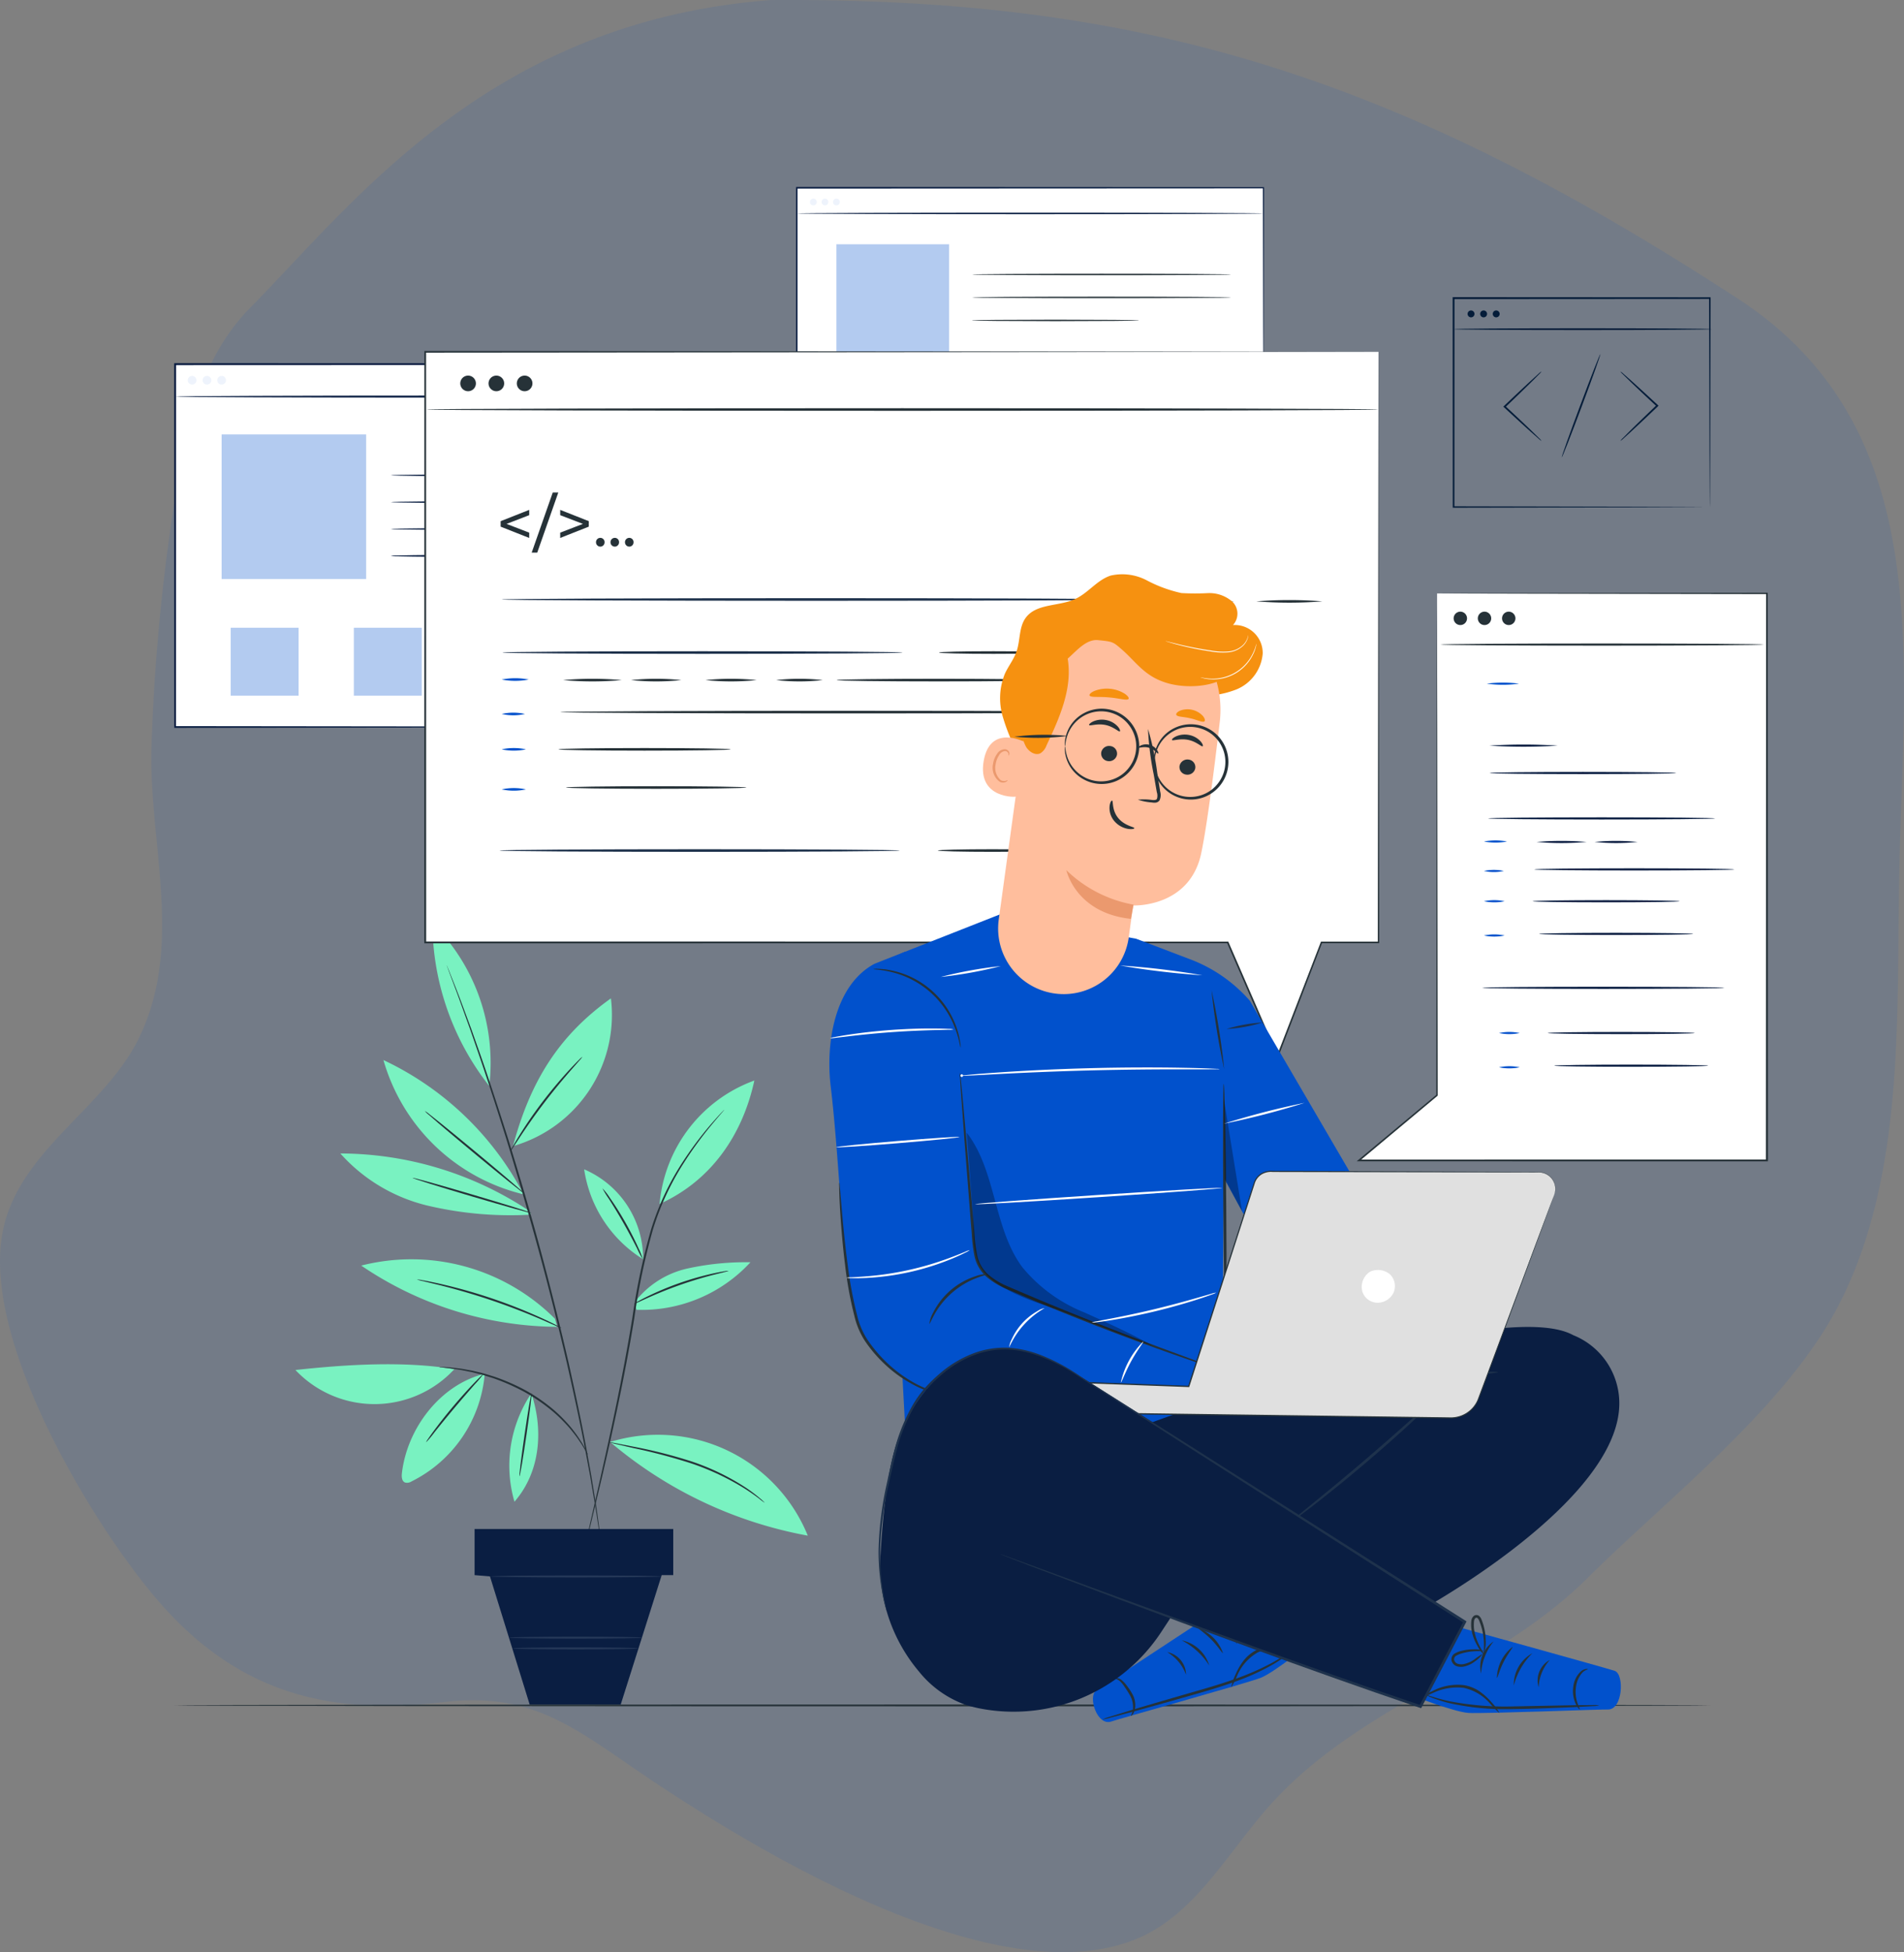 <svg xmlns="http://www.w3.org/2000/svg" width="189.934" height="194.66" viewBox="0 0 189.934 194.66"><rect x="0" y="0" width="189.934" height="194.66" fill="#808080" stroke="none"/><defs><style>.a,.f,.m{fill:#0151cc;}.a{opacity:0.1;}.b{fill:#fff;}.c{fill:#0a1e42;}.d,.f,.n{opacity:0.3;}.e{fill:#c6d8f4;}.g{fill:#e0e0e0;}.h{fill:#263238;}.i{fill:#041c39;}.j{fill:#79f2c1;}.k{fill:#253858;}.l{fill:#1e324c;}.o{fill:#f69110;}.p{fill:#ffbe9d;}.q{fill:#eb996e;}</style></defs><g transform="translate(-740.634 -968)"><path class="a" d="M71.048,269.545c2.731,4.972,8.323,8.037,12.679,11.937,9.971,8.928,13.355,22.328,22.672,31.7,7.964,8.016,17.2,20.011,27.509,25.189,13.005,6.532,28.958,5.569,43.191,5.882,21.632.477,44.013,3.574,56.833-16.1,22.342-34.292,30.036-59.721,29.782-96.474-2.144-28.073-20.127-41.524-30.751-52-4.275-4.216-10.485-6.122-16.564-7.05a199.232,199.232,0,0,0-27.741-2.75c-9.538-.1-19.237,3.125-28.26-1.143-7.257-3.432-11.4-12.216-19.688-13.719-10.763-1.952-28.6,8.779-36.2,15.186C94.951,178.255,92.6,187.45,94,199.087c1.082,8.964-2.85,13.32-7.6,20.4C78.854,230.722,64.416,254.7,70.531,268.5Q70.768,269.038,71.048,269.545Z" transform="translate(585.851 1231.719) rotate(-90)"/><g transform="translate(644.177 956.825)"><g transform="translate(23.823 29.835)"><g transform="translate(90 17.56)"><g transform="translate(0.097 0.097)"><rect class="b" width="54.043" height="36.185"/></g><path class="c" d="M77.962,115.6s-.006-.226-.009-.658,0-1.074-.009-1.909c0-1.675-.011-4.132-.02-7.278-.01-6.287-.023-15.323-.04-26.34l.077.077-54.038.02h0l.1-.1c0,12.891-.006,25.149-.008,36.185l-.089-.089,38.934.044,11.123.024,2.959.011.764.005c.172,0,.262.005.262.005s-.083,0-.252.005l-.754,0-2.941.011-11.1.024-38.992.044h-.089V115.6c0-11.035-.005-23.294-.008-36.185v-.1h.1l54.038.019h.077v.077c-.017,11.037-.031,20.09-.041,26.388-.009,3.138-.015,5.589-.02,7.26,0,.829-.007,1.463-.009,1.895S77.962,115.6,77.962,115.6Z" transform="translate(-23.823 -79.322)"/><g transform="translate(0.097 3.229)"><path class="c" d="M24.1,88.519c0-.054,12.089-.1,27-.1s27,.043,27,.1-12.086.1-27,.1S24.1,88.572,24.1,88.519Z" transform="translate(-24.096 -88.422)"/></g><g transform="translate(1.363 1.264)"><g class="d"><path class="e" d="M28.529,83.316a.433.433,0,1,1-.433-.433A.433.433,0,0,1,28.529,83.316Z" transform="translate(-27.663 -82.883)"/></g><g class="d" transform="translate(1.484)"><path class="e" d="M32.712,83.316a.433.433,0,1,1-.433-.433A.433.433,0,0,1,32.712,83.316Z" transform="translate(-31.846 -82.883)"/></g><g class="d" transform="translate(2.947)"><path class="e" d="M36.834,83.316a.433.433,0,1,1-.433-.433A.433.433,0,0,1,36.834,83.316Z" transform="translate(-35.968 -82.883)"/></g></g><g transform="translate(4.743 7.099)"><rect class="f" width="14.416" height="14.416"/></g><g transform="translate(21.615 11.077)"><path class="c" d="M109.849,110.636c0,.053-5.623.1-12.556.1s-12.557-.044-12.557-.1,5.621-.1,12.557-.1S109.849,110.582,109.849,110.636Z" transform="translate(-84.735 -110.539)"/></g><g transform="translate(21.615 13.756)"><path class="c" d="M109.849,118.185c0,.054-5.623.1-12.556.1s-12.557-.043-12.557-.1,5.621-.1,12.557-.1S109.849,118.131,109.849,118.185Z" transform="translate(-84.735 -118.088)"/></g><g transform="translate(21.615 16.435)"><path class="c" d="M109.849,125.734c0,.054-5.623.1-12.556.1s-12.557-.043-12.557-.1,5.621-.1,12.557-.1S109.849,125.68,109.849,125.734Z" transform="translate(-84.735 -125.637)"/></g><g transform="translate(21.615 19.114)"><path class="c" d="M99.578,133.284a3.354,3.354,0,0,1-.583.038l-1.59.031c-1.343.017-3.2.028-5.247.028s-3.905-.011-5.248-.028l-1.59-.031a3.347,3.347,0,0,1-.583-.038,3.424,3.424,0,0,1,.583-.038l1.59-.031c1.343-.018,3.2-.028,5.248-.028s3.9.011,5.247.028l1.59.031A3.432,3.432,0,0,1,99.578,133.284Z" transform="translate(-84.735 -133.187)"/></g><g transform="translate(5.645 26.375)"><rect class="f" width="6.775" height="6.775"/></g><g transform="translate(17.931 26.375)"><rect class="f" width="6.775" height="6.775"/></g><g transform="translate(30.217 26.375)"><rect class="g" width="6.775" height="6.775"/></g><g transform="translate(42.504 26.375)"><rect class="g" width="6.775" height="6.775"/></g></g><g transform="translate(152.04)"><g transform="translate(0)"><g transform="translate(0.074 0.074)"><rect class="b" width="46.552" height="18.909"/></g><path class="c" d="M245.284,48.818s0-.116-.005-.338,0-.552-.005-.981c0-.863-.007-2.13-.013-3.763-.006-3.264-.016-7.984-.028-13.827l.052.052-46.549.022h0l.074-.074c0,6.621,0,13.013,0,18.909l-.071-.071,33.377.033,9.682.02,2.591.009.671,0c.151,0,.23,0,.23,0s-.073,0-.222,0l-.663,0-2.577.009-9.666.02-33.425.033h-.071v-.071c0-5.9,0-12.287,0-18.909v-.074h.077l46.549.022h.052v.052c-.012,5.856-.021,10.587-.028,13.858-.005,1.628-.01,2.891-.013,3.751,0,.425,0,.75-.006.972S245.284,48.818,245.284,48.818Z" transform="translate(-198.658 -29.835)"/></g><g transform="translate(0.12 2.55)"><path class="c" d="M199,37.095c0-.041,10.406-.074,23.238-.074s23.24.033,23.24.074-10.4.074-23.24.074S199,37.136,199,37.095Z" transform="translate(-198.997 -37.021)"/></g><g transform="translate(1.393 1.145)"><g class="d" transform="translate(0 0)"><path class="e" d="M203.261,33.4a.338.338,0,1,1-.338-.338A.338.338,0,0,1,203.261,33.4Z" transform="translate(-202.585 -33.063)"/></g><g class="d" transform="translate(1.158 0)"><path class="e" d="M206.523,33.4a.338.338,0,1,1-.338-.338A.338.338,0,0,1,206.523,33.4Z" transform="translate(-205.847 -33.063)"/></g><g class="d" transform="translate(2.299)"><circle class="e" cx="0.338" cy="0.338" r="0.338"/></g></g><g transform="translate(4.03 5.697)"><rect class="f" width="11.244" height="11.244"/></g><g transform="translate(17.56 8.637)"><path class="h" d="M273.988,54.248c0,.04-5.786.073-12.922.073s-12.923-.033-12.923-.073,5.785-.074,12.923-.074S273.988,54.207,273.988,54.248Z" transform="translate(-248.143 -54.174)"/><g transform="translate(0 2.291)"><path class="h" d="M273.988,60.7c0,.041-5.786.074-12.922.074s-12.923-.033-12.923-.074,5.785-.074,12.923-.074S273.988,60.662,273.988,60.7Z" transform="translate(-248.143 -60.629)"/></g><g transform="translate(0 4.581)"><path class="h" d="M264.781,67.158a.7.7,0,0,1-.169.015l-.485.014-1.783.023-5.882.022-5.883-.022-1.783-.023-.485-.014a.7.7,0,0,1-.169-.015.753.753,0,0,1,.169-.015l.485-.014,1.783-.023,5.883-.022,5.882.022,1.783.023.485.014A.753.753,0,0,1,264.781,67.158Z" transform="translate(-248.143 -67.085)"/></g></g></g><g transform="translate(217.547 10.983)"><g transform="translate(16.723 7.392)"><path class="i" d="M684.019,88.551a1.711,1.711,0,0,1,.264-.3l.765-.769c.651-.643,1.56-1.523,2.57-2.487l.023-.022v.13c-1.018-.946-1.933-1.808-2.588-2.439l-.77-.753a1.676,1.676,0,0,1-.265-.294,1.719,1.719,0,0,1,.312.243l.808.712c.677.607,1.6,1.455,2.623,2.4l.07.065-.068.066-.023.022c-1.011.964-1.933,1.829-2.606,2.45l-.8.728A1.712,1.712,0,0,1,684.019,88.551Z" transform="translate(-684.018 -81.616)"/></g><g transform="translate(5.051 7.392)"><path class="i" d="M654.938,81.617a1.718,1.718,0,0,1-.264.3l-.765.769c-.652.643-1.56,1.523-2.57,2.487l-.023.022v-.13c1.018.946,1.933,1.808,2.588,2.439l.77.753a1.679,1.679,0,0,1,.265.294,1.726,1.726,0,0,1-.312-.243l-.808-.712c-.677-.607-1.6-1.455-2.623-2.4l-.07-.065.068-.066.023-.022c1.011-.964,1.933-1.829,2.606-2.45l.8-.727A1.725,1.725,0,0,1,654.938,81.617Z" transform="translate(-651.125 -81.616)"/></g><g transform="translate(10.88 5.663)"><path class="i" d="M667.553,87.041c-.046-.017.779-2.336,1.842-5.179s1.963-5.134,2.009-5.117-.779,2.336-1.843,5.18S667.6,87.058,667.553,87.041Z" transform="translate(-667.551 -76.745)"/></g><path class="i" d="M662.546,81.707s-.005-.135-.008-.388,0-.631-.008-1.116c0-.98-.011-2.407-.019-4.225-.009-3.638-.022-8.836-.038-15.1l.074.074-25.565.015h0l.089-.089c0,7.531-.007,14.643-.009,20.832l-.079-.08,18.461.04,5.233.021,1.389.01.359,0c.081,0,.125,0,.125,0s-.037,0-.115,0l-.35,0-1.374.01-5.215.021-18.513.04H636.9v-.079c0-6.19-.006-13.3-.01-20.832v-.089h.091l25.565.015h.074v.074c-.016,6.287-.029,11.5-.038,15.15-.008,1.811-.015,3.233-.019,4.208,0,.479-.006.847-.009,1.1S662.546,81.707,662.546,81.707Z" transform="translate(-636.891 -60.786)"/><g transform="translate(0.077 3.091)"><path class="i" d="M662.887,69.585c0,.049-5.771.089-12.888.089s-12.89-.04-12.89-.089,5.77-.089,12.89-.089S662.887,69.536,662.887,69.585Z" transform="translate(-637.109 -69.496)"/></g><g transform="translate(1.487 1.314)"><path class="i" d="M641.769,64.835a.344.344,0,1,1-.344-.345A.345.345,0,0,1,641.769,64.835Z" transform="translate(-641.081 -64.49)"/><g transform="translate(1.255)"><path class="i" d="M645.305,64.835a.344.344,0,1,1-.344-.345A.345.345,0,0,1,645.305,64.835Z" transform="translate(-644.617 -64.49)"/></g><g transform="translate(2.51)"><path class="i" d="M648.841,64.835a.344.344,0,1,1-.344-.345A.345.345,0,0,1,648.841,64.835Z" transform="translate(-648.153 -64.49)"/></g></g></g></g><g transform="translate(125.928 103.23)"><g transform="translate(0 0)"><g transform="translate(6.565 33.501)"><path class="j" d="M61.944,337.02a20.259,20.259,0,0,0-19.322-5.3,35.19,35.19,0,0,0,19.55,6.108" transform="translate(-42.622 -331.078)"/></g><g transform="translate(13.657)"><path class="j" d="M68.284,252.905a19.605,19.605,0,0,0-5.67-16.237,26.451,26.451,0,0,0,5.67,16.237" transform="translate(-62.607 -236.668)"/></g><g transform="translate(8.779 13.649)"><path class="j" d="M62.824,288.475a30.4,30.4,0,0,0-13.963-13.344,19.187,19.187,0,0,0,14.016,13.4" transform="translate(-48.861 -275.131)"/></g><g transform="translate(4.48 22.958)"><path class="j" d="M55.713,307.476a36.064,36.064,0,0,1-10.245-.9,16.955,16.955,0,0,1-8.724-5.205,34.234,34.234,0,0,1,18.917,5.775" transform="translate(-36.744 -301.366)"/></g><g transform="translate(21.703 7.498)"><path class="j" d="M85.281,272.533c1.746-6.542,4.625-11.068,9.768-14.734a13.607,13.607,0,0,1-9.768,14.734" transform="translate(-85.281 -257.799)"/></g><g transform="translate(28.801 24.545)"><path class="j" d="M111.166,314.809a9.686,9.686,0,0,0-5.883-8.97,12.758,12.758,0,0,0,5.883,8.97" transform="translate(-105.283 -305.839)"/></g><g transform="translate(36.327 15.69)"><path class="j" d="M126.492,293.193a14.43,14.43,0,0,1,9.453-12.309c-1.188,5.467-4.349,10.018-9.453,12.309" transform="translate(-126.492 -280.884)"/></g><g transform="translate(33.851 33.811)"><path class="j" d="M119.515,335.927a9.1,9.1,0,0,1,5.239-3.349,27.074,27.074,0,0,1,6.3-.627,14.737,14.737,0,0,1-11.382,4.74" transform="translate(-119.515 -331.95)"/></g><g transform="translate(31.393 51.026)"><path class="j" d="M112.588,381.17a16.147,16.147,0,0,1,19.718,9.34,42.179,42.179,0,0,1-19.718-9.34" transform="translate(-112.588 -380.463)"/></g><g transform="translate(21.334 46.886)"><path class="j" d="M86.439,368.8c1.19,3.517.961,7.768-1.683,10.8a12.9,12.9,0,0,1,1.683-10.8" transform="translate(-84.241 -368.797)"/></g><g transform="translate(10.606 44.932)"><path class="j" d="M62.289,363.292a13.231,13.231,0,0,1-7.308,10.736.822.822,0,0,1-.646.106c-.322-.131-.352-.571-.312-.917.518-4.506,3.857-8.864,8.266-9.926" transform="translate(-54.009 -363.292)"/></g><g transform="translate(0 43.982)"><path class="j" d="M39.971,361.106a10.85,10.85,0,0,1-15.851.081c5.039-.551,10.852-.919,15.851-.081" transform="translate(-24.12 -360.613)"/></g><g transform="translate(14.346 4.196)"><g transform="translate(0.75)"><path class="h" d="M66.663,248.494a.892.892,0,0,0,.046.148l.154.426.608,1.631c.271.706.584,1.576.946,2.587L69,254.9l.629,1.823c.892,2.551,1.884,5.614,2.954,9.023,1.05,3.416,2.154,7.187,3.24,11.165s2.021,7.8,2.828,11.279c.785,3.486,1.461,6.634,1.948,9.292l.357,1.894.288,1.7c.182,1.058.339,1.969.444,2.718l.264,1.721.073.447a.948.948,0,0,0,.032.152.913.913,0,0,0-.012-.154l-.055-.45-.229-1.726c-.094-.751-.239-1.664-.412-2.725l-.274-1.7-.344-1.9c-.471-2.664-1.133-5.816-1.909-9.307-.8-3.486-1.744-7.3-2.816-11.29s-2.2-7.752-3.256-11.167c-1.08-3.408-2.085-6.468-2.995-9.015q-.337-.956-.643-1.819l-.6-1.613c-.372-1.008-.7-1.875-.978-2.577l-.642-1.619-.171-.419A.888.888,0,0,0,66.663,248.494Z" transform="translate(-66.663 -248.494)"/></g><g transform="translate(14.611 14.412)"><path class="h" d="M119.539,289.109a.548.548,0,0,0-.087.082l-.241.253c-.21.224-.515.559-.9,1a35.265,35.265,0,0,0-2.967,3.956,26.556,26.556,0,0,0-3.1,6.636,65.013,65.013,0,0,0-1.86,8.783c-1.024,6.283-2.281,11.909-3.192,15.98l-1.091,4.818-.291,1.311c-.029.142-.053.255-.071.342a.535.535,0,0,0-.017.118.557.557,0,0,0,.037-.114l.089-.338.326-1.3,1.151-4.8c.944-4.063,2.223-9.69,3.249-15.979a66.463,66.463,0,0,1,1.84-8.762,26.863,26.863,0,0,1,3.047-6.616,38.039,38.039,0,0,1,2.909-3.98c.371-.449.667-.792.868-1.024l.226-.266A.55.55,0,0,0,119.539,289.109Z" transform="translate(-105.723 -289.109)"/></g><g transform="translate(0 40.058)"><path class="h" d="M64.548,361.389a.657.657,0,0,0,.181.033l.522.058.377.037.446.067c.32.048.685.094,1.082.183l.626.124.67.17c.466.105.948.276,1.462.431A21.487,21.487,0,0,1,73.1,363.9a18.033,18.033,0,0,1,2.86,1.987,14.356,14.356,0,0,1,1.1,1.054,11.407,11.407,0,0,1,.868,1,10.4,10.4,0,0,1,.643.886,6.54,6.54,0,0,1,.44.7l.267.451a.7.7,0,0,0,.105.152.657.657,0,0,0-.07-.17l-.237-.47a5.788,5.788,0,0,0-.415-.722,9.688,9.688,0,0,0-.625-.911,10.916,10.916,0,0,0-.86-1.028,13.855,13.855,0,0,0-1.1-1.078,17.41,17.41,0,0,0-2.884-2.022,20.513,20.513,0,0,0-3.227-1.406c-.52-.152-1.007-.318-1.479-.418l-.678-.16-.632-.113c-.4-.08-.77-.118-1.093-.155l-.45-.051-.38-.02-.526-.022A.659.659,0,0,0,64.548,361.389Z" transform="translate(-64.548 -361.382)"/></g></g><g transform="translate(12.91 18.729)"><path class="h" d="M60.5,289.448a2.508,2.508,0,0,0,.363.35l1.037.9c.881.753,2.107,1.783,3.469,2.913s2.6,2.143,3.505,2.869l1.076.852a2.53,2.53,0,0,0,.411.292,2.535,2.535,0,0,0-.364-.351l-1.037-.9c-.881-.753-2.106-1.783-3.468-2.912s-2.6-2.142-3.5-2.868l-1.077-.853A2.582,2.582,0,0,0,60.5,289.448Z" transform="translate(-60.503 -289.447)"/></g><g transform="translate(11.672 25.392)"><path class="h" d="M57.013,308.227c-.015.051,2.63.878,5.908,1.846s5.948,1.713,5.964,1.661-2.63-.877-5.909-1.846S57.028,308.176,57.013,308.227Z" transform="translate(-57.013 -308.225)"/></g><g transform="translate(21.44 13.322)"><path class="h" d="M84.54,283.629a2.183,2.183,0,0,0,.273-.38l.7-1.062c.592-.895,1.431-2.116,2.424-3.415s1.951-2.431,2.656-3.24l.837-.956a2.175,2.175,0,0,0,.293-.365,2.178,2.178,0,0,0-.347.314c-.215.21-.518.523-.884.916-.733.787-1.71,1.909-2.708,3.214s-1.822,2.543-2.386,3.459c-.282.458-.5.833-.647,1.1A2.189,2.189,0,0,0,84.54,283.629Z" transform="translate(-84.539 -274.21)"/></g><g transform="translate(30.627 26.44)"><path class="h" d="M110.43,311.178a8.766,8.766,0,0,0,.621,1.021c.4.621.932,1.485,1.487,2.461s1.024,1.879,1.356,2.536a8.766,8.766,0,0,0,.56,1.055,6.336,6.336,0,0,0-.437-1.114c-.3-.675-.754-1.592-1.311-2.573s-1.116-1.837-1.541-2.441A6.336,6.336,0,0,0,110.43,311.178Z" transform="translate(-110.429 -311.178)"/></g><g transform="translate(33.772 34.663)"><path class="h" d="M119.292,337.659c.013.026.518-.221,1.344-.592s1.979-.858,3.283-1.315,2.509-.8,3.387-1.02,1.426-.346,1.42-.375a1.557,1.557,0,0,0-.394.041c-.251.038-.613.106-1.057.2a29.542,29.542,0,0,0-6.7,2.343c-.407.2-.733.375-.953.5A1.532,1.532,0,0,0,119.292,337.659Z" transform="translate(-119.291 -334.352)"/></g><g transform="translate(31.297 51.751)"><path class="h" d="M112.318,382.509a.567.567,0,0,0,.163.055l.477.121,1.759.406a57.888,57.888,0,0,1,5.747,1.517,25.49,25.49,0,0,1,5.361,2.519c.641.408,1.14.768,1.477,1.028a5.155,5.155,0,0,0,.533.394s-.036-.048-.118-.125-.2-.192-.368-.327a15.5,15.5,0,0,0-1.45-1.084,23.536,23.536,0,0,0-5.374-2.587,48.147,48.147,0,0,0-5.781-1.468l-1.772-.346A4.433,4.433,0,0,0,112.318,382.509Z" transform="translate(-112.318 -382.507)"/></g><g transform="translate(22.341 46.834)"><path class="h" d="M87.085,376.968c.053.008.368-1.848.7-4.144s.566-4.165.513-4.173-.368,1.848-.7,4.145S87.033,376.96,87.085,376.968Z" transform="translate(-87.078 -368.651)"/></g><g transform="translate(13.03 44.964)"><path class="h" d="M60.842,370.184a9.7,9.7,0,0,0,.84-1c.5-.627,1.2-1.49,1.99-2.429s1.52-1.775,2.051-2.379a9.758,9.758,0,0,0,.837-1,1.244,1.244,0,0,0-.267.228c-.163.155-.392.387-.671.678-.557.581-1.306,1.406-2.1,2.347s-1.474,1.821-1.95,2.47c-.239.325-.427.59-.553.778A1.246,1.246,0,0,0,60.842,370.184Z" transform="translate(-60.841 -363.38)"/></g><g transform="translate(17.871 60.409)"><path class="c" d="M94.3,406.906v4.6H93.148l-4.092,12.916H79.981l-3.964-12.788-1.535-.128v-4.6Z" transform="translate(-74.482 -406.906)"/></g><g transform="translate(18.638 65.044)"><path class="k" d="M76.644,420.066c0,.054,3.821.1,8.533.1s8.533-.044,8.533-.1-3.82-.1-8.533-.1S76.644,420.012,76.644,420.066Z" transform="translate(-75.811 -419.969)"/></g><g transform="translate(12.112 35.525)"><path class="h" d="M58.252,336.785a3.581,3.581,0,0,0,.582.157l1.593.384c1.342.332,3.185.837,5.185,1.509s3.773,1.385,5.044,1.932l1.5.656a3.629,3.629,0,0,0,.558.226,3.536,3.536,0,0,0-.526-.294c-.343-.18-.848-.424-1.478-.714a52.337,52.337,0,0,0-10.253-3.448c-.677-.15-1.227-.26-1.609-.325A3.684,3.684,0,0,0,58.252,336.785Z" transform="translate(-58.252 -336.782)"/></g><g transform="translate(21.651 72.217)"><path class="k" d="M85.135,440.277c0,.053,2.811.1,6.278.1s6.279-.043,6.279-.1-2.81-.1-6.279-.1S85.135,440.224,85.135,440.277Z" transform="translate(-85.135 -440.181)"/></g><g transform="translate(21.298 71.149)"><path class="k" d="M84.14,437.268c0,.053,2.979.1,6.653.1s6.654-.043,6.654-.1-2.979-.1-6.654-.1S84.14,437.215,84.14,437.268Z" transform="translate(-84.14 -437.172)"/></g></g></g><g transform="translate(113.823 181.139)"><path class="h" d="M181.84,456.317c0,.051-34.319.092-76.645.092s-76.652-.041-76.652-.092,34.312-.093,76.652-.093S181.84,456.266,181.84,456.317Z" transform="translate(-28.543 -456.224)"/></g><g transform="translate(138.783 46.177)"><path class="b" d="M443.145,76.125H348.051v58.893H428.1l4.956,11.4,4.394-11.4h5.691Z" transform="translate(-347.959 -76.04)"/><path class="h" d="M442.978,75.971c0,.571.028,22.7.071,58.893v.071h-.071l-5.69,0,.069-.047-4.389,11.4-.069.179-.077-.176-4.96-11.4.076.05-72.395.01h-7.751v-.092c0-20.989.006-40.908.008-58.893v-.084h.084l95.094.084-95.094.084.084-.084c0,17.985.005,37.9.008,58.893l-.092-.092h7.659l72.395.01h.054l.022.05,4.952,11.4-.145,0,4.4-11.4.018-.047h.051l5.69,0-.071.071C442.95,98.668,442.977,76.542,442.978,75.971Z" transform="translate(-347.791 -75.887)"/><g transform="translate(0.236 2.451)"><g transform="translate(0 3.251)"><path class="h" d="M443.357,92.084c0,.072-21.246.13-47.449.13s-47.453-.058-47.453-.13,21.242-.13,47.453-.13S443.357,92.012,443.357,92.084Z" transform="translate(-348.455 -91.954)"/></g><g transform="translate(3.352)"><path class="h" d="M359.46,83.572a.779.779,0,1,1-.78-.779A.779.779,0,0,1,359.46,83.572Z" transform="translate(-357.901 -82.793)"/><g transform="translate(2.821)"><path class="h" d="M367.408,83.572a.779.779,0,1,1-.779-.779A.779.779,0,0,1,367.408,83.572Z" transform="translate(-365.85 -82.793)"/></g><g transform="translate(5.641)"><path class="h" d="M375.357,83.572a.779.779,0,1,1-.779-.779A.779.779,0,0,1,375.357,83.572Z" transform="translate(-373.798 -82.793)"/></g></g><g transform="translate(7.378 11.658)"><path class="h" d="M372.1,121.05l-2.258.872,2.258.872v.528l-2.85-1.126v-.547l2.85-1.126Z" transform="translate(-369.248 -118.791)"/><path class="h" d="M380.084,115.645h.553l-2.1,5.993h-.554Z" transform="translate(-374.884 -115.645)"/><path class="h" d="M388.852,121.648v.547L386,123.321v-.528l2.265-.872L386,121.05v-.528Z" transform="translate(-380.057 -118.791)"/><path class="h" d="M396.064,128.825a.425.425,0,0,1,.433-.433.419.419,0,0,1,.42.433.424.424,0,0,1-.42.44A.431.431,0,0,1,396.064,128.825Z" transform="translate(-386.548 -123.869)"/><path class="h" d="M400.137,128.825a.425.425,0,0,1,.432-.433.419.419,0,0,1,.42.433.425.425,0,0,1-.42.44A.431.431,0,0,1,400.137,128.825Z" transform="translate(-389.176 -123.869)"/><path class="h" d="M404.208,128.825a.425.425,0,0,1,.432-.433.419.419,0,0,1,.42.433.425.425,0,0,1-.42.44A.431.431,0,0,1,404.208,128.825Z" transform="translate(-391.802 -123.869)"/></g><g transform="translate(7.486 22.195)"><path class="l" d="M432.343,145.471c0,.072-14.058.13-31.395.13s-31.4-.058-31.4-.13,14.055-.13,31.4-.13S432.343,145.4,432.343,145.471Z" transform="translate(-369.551 -145.341)"/></g><g transform="translate(74.499 22.381)"><path class="h" d="M564.434,145.995a35,35,0,0,1-6.033,0,35.195,35.195,0,0,1,6.033,0Z" transform="translate(-558.401 -145.865)"/></g><g transform="translate(82.76 22.381)"><path class="h" d="M588.27,145.995a41.751,41.751,0,0,1-6.59,0,41.982,41.982,0,0,1,6.59,0Z" transform="translate(-581.68 -145.865)"/></g><g transform="translate(7.558 27.486)"><path class="l" d="M409.666,160.381c0,.072-8.935.13-19.955.13s-19.956-.058-19.956-.13,8.933-.13,19.956-.13S409.666,160.309,409.666,160.381Z" transform="translate(-369.755 -160.251)"/></g><g transform="translate(7.273 47.227)"><path class="l" d="M408.862,216.013c0,.072-8.935.13-19.955.13s-19.956-.058-19.956-.13,8.933-.13,19.956-.13S408.862,215.941,408.862,216.013Z" transform="translate(-368.951 -215.883)"/></g><g transform="translate(51.11 27.486)"><path class="h" d="M503.346,160.381c0,.072-2.431.13-5.43.13s-5.43-.058-5.43-.13,2.43-.13,5.43-.13S503.346,160.309,503.346,160.381Z" transform="translate(-492.487 -160.251)"/></g><g transform="translate(50.996 47.227)"><path class="h" d="M503.026,216.013c0,.072-2.431.13-5.43.13s-5.43-.058-5.43-.13,2.431-.13,5.43-.13S503.026,215.941,503.026,216.013Z" transform="translate(-492.166 -215.883)"/></g><g transform="translate(7.486 30.177)"><path class="m" d="M372.242,167.966a7.039,7.039,0,0,1-2.692,0,7.037,7.037,0,0,1,2.692,0Z" transform="translate(-369.551 -167.836)"/></g><g transform="translate(13.612 30.233)"><path class="h" d="M392.662,168.123a32.974,32.974,0,0,1-5.848,0,32.978,32.978,0,0,1,5.848,0Z" transform="translate(-386.814 -167.993)"/></g><g transform="translate(20.388 30.233)"><path class="h" d="M410.921,168.123a24.24,24.24,0,0,1-5.012,0,24.243,24.243,0,0,1,5.012,0Z" transform="translate(-405.909 -167.993)"/></g><g transform="translate(27.813 30.233)"><path class="h" d="M431.939,168.123a25.145,25.145,0,0,1-5.1,0,25.148,25.148,0,0,1,5.1,0Z" transform="translate(-426.834 -167.993)"/></g><g transform="translate(34.867 30.233)"><path class="h" d="M451.354,168.123a20.792,20.792,0,0,1-4.641,0,20.794,20.794,0,0,1,4.641,0Z" transform="translate(-446.713 -167.993)"/></g><g transform="translate(40.9 30.233)"><path class="h" d="M484.134,168.123c0,.072-4.572.13-10.209.13s-10.21-.058-10.21-.13,4.57-.13,10.21-.13S484.134,168.051,484.134,168.123Z" transform="translate(-463.714 -167.993)"/></g><g transform="translate(7.486 33.612)"><path class="m" d="M371.871,177.644a5.247,5.247,0,0,1-2.32,0,5.247,5.247,0,0,1,2.32,0Z" transform="translate(-369.551 -177.514)"/></g><g transform="translate(7.486 37.139)"><path class="m" d="M371.964,187.583a5.67,5.67,0,0,1-2.413,0,5.671,5.671,0,0,1,2.413,0Z" transform="translate(-369.551 -187.453)"/></g><g transform="translate(7.486 41.13)"><g transform="translate(0 0)"><path class="m" d="M371.964,198.83a5.67,5.67,0,0,1-2.413,0,5.67,5.67,0,0,1,2.413,0Z" transform="translate(-369.551 -198.7)"/></g></g><g transform="translate(13.89 40.944)"><path class="h" d="M405.605,198.307c0,.072-4.031.13-9,.13s-9-.058-9-.13,4.03-.13,9-.13S405.605,198.235,405.605,198.307Z" transform="translate(-387.599 -198.177)"/></g><g transform="translate(13.148 37.139)"><path class="h" d="M402.678,187.583c0,.072-3.844.13-8.585.13s-8.586-.058-8.586-.13,3.843-.13,8.586-.13S402.678,187.511,402.678,187.583Z" transform="translate(-385.507 -187.453)"/></g><g transform="translate(13.333 33.426)"><path class="h" d="M444.5,177.121c0,.072-13.091.13-29.236.13s-29.239-.058-29.239-.13,13.088-.13,29.239-.13S444.5,177.049,444.5,177.121Z" transform="translate(-386.03 -176.991)"/></g></g><g transform="translate(93.011 24.099)"><path class="b" d="M618.355,144v50.048l-7.781,6.493h40.7V144Z" transform="translate(-610.337 -143.927)"/><path class="h" d="M617.924,143.87s.193,0,.575-.007l1.7-.008,6.553-.017,24.085-.037h.07v.07c.006,15.106.014,34.837.023,56.541v.092h-5.8l-34.989-.006h-.237l.182-.152,7.784-6.489-.029.062c.017-14.963.031-27.483.041-36.266.009-4.381.016-7.828.021-10.185,0-1.172.008-2.072.01-2.683q0-.45,0-.686c0-.154,0-.229,0-.229s0,.082,0,.238,0,.391,0,.695c0,.614.005,1.519.01,2.7.005,2.361.012,5.815.021,10.2.01,8.77.024,21.272.041,36.213v.038l-.029.024-7.779,6.5-.055-.152,34.989-.007h5.707l-.092.092c.009-21.7.017-41.435.023-56.541l.07.07L626.8,143.9l-6.569-.017-1.715-.008C618.127,143.875,617.924,143.87,617.924,143.87Z" transform="translate(-609.906 -143.8)"/><g transform="translate(8.34 1.893)"><g transform="translate(1.334)"><path class="h" d="M638.5,149.8a.667.667,0,1,1-.667-.667A.667.667,0,0,1,638.5,149.8Z" transform="translate(-637.168 -149.134)"/><path class="h" d="M645.3,149.8a.667.667,0,1,1-.667-.667A.667.667,0,0,1,645.3,149.8Z" transform="translate(-641.556 -149.134)"/><path class="h" d="M652.106,149.8a.667.667,0,1,1-.667-.667A.667.667,0,0,1,652.106,149.8Z" transform="translate(-645.945 -149.134)"/></g><g transform="translate(0 3.173)"><g transform="translate(4.907 12.807)"><path class="c" d="M665.876,194.276c0,.059-4.173.107-9.319.107s-9.32-.048-9.32-.107,4.172-.107,9.32-.107S665.876,194.217,665.876,194.276Z" transform="translate(-647.237 -194.169)"/></g><g transform="translate(4.749 17.334)"><path class="c" d="M669.476,207.034c0,.059-5.078.107-11.341.107s-11.342-.048-11.342-.107,5.077-.107,11.342-.107S669.476,206.975,669.476,207.034Z" transform="translate(-646.793 -206.927)"/></g><g transform="translate(4.17 34.227)"><path class="c" d="M669.347,254.638c0,.059-5.415.107-12.093.107s-12.093-.048-12.093-.107,5.413-.106,12.093-.106S669.347,254.58,669.347,254.638Z" transform="translate(-645.161 -254.532)"/></g><g transform="translate(4.352 19.638)"><path class="m" d="M647.977,213.525a6.281,6.281,0,0,1-2.3,0,6.263,6.263,0,0,1,2.3,0Z" transform="translate(-645.674 -213.418)"/></g><g transform="translate(9.594 19.685)"><path class="c" d="M665.45,213.659a29.351,29.351,0,0,1-5,0,29.359,29.359,0,0,1,5,0Z" transform="translate(-660.446 -213.552)"/></g><g transform="translate(15.392 19.685)"><path class="c" d="M681.074,213.659a21.575,21.575,0,0,1-4.289,0,21.581,21.581,0,0,1,4.289,0Z" transform="translate(-676.785 -213.552)"/></g><g transform="translate(4.352 22.577)"><path class="m" d="M647.659,221.806a4.667,4.667,0,0,1-1.985,0,4.681,4.681,0,0,1,1.985,0Z" transform="translate(-645.674 -221.7)"/></g><g transform="translate(4.352 25.595)"><path class="m" d="M647.739,230.311a5.043,5.043,0,0,1-2.065,0,5.061,5.061,0,0,1,2.065,0Z" transform="translate(-645.674 -230.205)"/></g><g transform="translate(4.352 29.01)"><path class="m" d="M647.739,239.936a5.06,5.06,0,0,1-2.065,0,5.044,5.044,0,0,1,2.065,0Z" transform="translate(-645.674 -239.829)"/></g><g transform="translate(9.832 28.851)"><path class="c" d="M676.525,239.488c0,.059-3.449.107-7.7.107s-7.7-.048-7.7-.107,3.449-.107,7.7-.107S676.525,239.429,676.525,239.488Z" transform="translate(-661.117 -239.381)"/></g><g transform="translate(9.197 25.595)"><path class="c" d="M674.02,230.311c0,.059-3.289.107-7.346.107s-7.347-.048-7.347-.107,3.289-.106,7.347-.106S674.02,230.253,674.02,230.311Z" transform="translate(-659.327 -230.205)"/></g><g transform="translate(5.856 38.736)"><path class="m" d="M651.977,267.347a5.043,5.043,0,0,1-2.065,0,5.043,5.043,0,0,1,2.065,0Z" transform="translate(-649.912 -267.24)"/></g><g transform="translate(5.856 42.152)"><path class="m" d="M651.977,276.971a5.043,5.043,0,0,1-2.065,0,5.06,5.06,0,0,1,2.065,0Z" transform="translate(-649.912 -276.865)"/></g><g transform="translate(11.336 41.993)"><path class="c" d="M680.763,276.524c0,.059-3.449.107-7.7.107s-7.7-.048-7.7-.107,3.449-.107,7.7-.107S680.763,276.465,680.763,276.524Z" transform="translate(-665.355 -276.417)"/></g><g transform="translate(10.701 38.736)"><path class="c" d="M678.258,267.347c0,.059-3.289.107-7.346.107s-7.347-.048-7.347-.107,3.289-.107,7.347-.107S678.258,267.288,678.258,267.347Z" transform="translate(-663.565 -267.24)"/></g><g transform="translate(9.356 22.418)"><path class="c" d="M679.772,221.358c0,.059-4.477.107-10,.107s-10-.048-10-.107,4.476-.106,10-.106S679.772,221.3,679.772,221.358Z" transform="translate(-659.775 -221.252)"/></g><path class="h" d="M665.693,158.183c0,.059-7.228.107-16.141.107s-16.142-.048-16.142-.107,7.226-.106,16.142-.106S665.693,158.125,665.693,158.183Z" transform="translate(-633.41 -158.077)"/><g transform="translate(4.898 10.077)"><path class="c" d="M654.03,186.582a54.463,54.463,0,0,1-6.818,0,54.455,54.455,0,0,1,6.818,0Z" transform="translate(-647.212 -186.475)"/></g><g transform="translate(4.64 3.902)"><path class="m" d="M649.7,169.18a12.157,12.157,0,0,1-3.216,0,12.2,12.2,0,0,1,3.216,0Z" transform="translate(-646.487 -169.074)"/></g></g></g></g></g><g transform="translate(179.191 68.417)"><g transform="translate(0 0)"><g transform="translate(0 33.893)"><g transform="translate(3.929)"><path class="m" d="M515.6,316.719l8.633-8.536-15.4-26.366a14.862,14.862,0,0,0-5.909-4.11l-5.422-2.061-13.479-2.473-9.571,3.769a5.722,5.722,0,0,0-3.585,6l2.5,21.073,1.474,27.439,34.777-6.032-3.5-10.149.118-15.823Z" transform="translate(-470.828 -273.173)"/><g transform="translate(35.336 16.943)"><path class="h" d="M553.542,337.183c.082,0,.1-5.482.047-12.242s-.166-12.242-.247-12.241-.1,5.481-.047,12.243S553.461,337.184,553.542,337.183Z" transform="translate(-553.264 -312.7)"/></g></g><g transform="translate(0 3.769)"><path class="m" d="M499.933,323.645l-21.014-8.459a4.8,4.8,0,0,1-2.995-4.089l-1.538-20.147s.182-8.568-5.17-8.986l-3.045,1.2c-3.935,2.09-4.91,7.819-4.374,12.242.761,6.285,1.078,15.18,1.93,20.635a11.679,11.679,0,0,0,7.62,9.537l25.881,5.6Z" transform="translate(-461.663 -281.965)"/></g><g transform="translate(13.02 15.828)"><path class="h" d="M492.043,310.1a2.923,2.923,0,0,1,.066.461l.135,1.327c.108,1.181.258,2.843.444,4.886.178,2.072.389,4.526.623,7.249q.086,1.024.176,2.1a15.811,15.811,0,0,0,.268,2.156,3.578,3.578,0,0,0,1.044,1.888,7.09,7.09,0,0,0,1.939,1.206c5.794,2.507,11.134,4.578,15.011,6.029l4.6,1.7,1.252.461a2.9,2.9,0,0,1,.43.179,2.953,2.953,0,0,1-.449-.125l-1.269-.412c-1.1-.364-2.685-.91-4.635-1.612-3.9-1.406-9.247-3.446-15.059-5.96a7.338,7.338,0,0,1-2.014-1.259,3.855,3.855,0,0,1-1.121-2.028,15.8,15.8,0,0,1-.267-2.194q-.086-1.072-.167-2.1c-.211-2.725-.4-5.181-.563-7.255-.148-2.046-.269-3.711-.355-4.893q-.052-.838-.083-1.331A2.884,2.884,0,0,1,492.043,310.1Z" transform="translate(-492.037 -310.097)"/></g><g transform="translate(0.971 26.78)"><path class="h" d="M463.944,335.647a1.032,1.032,0,0,1,.042.27c.019.21.042.467.069.778l.249,2.859c.115,1.205.261,2.641.471,4.227a40.387,40.387,0,0,0,.949,5.1,7.621,7.621,0,0,0,1.026,2.433,13.97,13.97,0,0,0,1.57,1.928,13.432,13.432,0,0,0,3.362,2.523,12.639,12.639,0,0,0,3.691,1.208.984.984,0,0,1-.273-.006,5.729,5.729,0,0,1-.777-.1,10.28,10.28,0,0,1-2.731-.924,13.179,13.179,0,0,1-3.457-2.518,13.9,13.9,0,0,1-1.613-1.956,7.82,7.82,0,0,1-1.068-2.513,38.01,38.01,0,0,1-.935-5.145c-.2-1.594-.322-3.034-.412-4.244s-.135-2.191-.16-2.869c-.006-.312-.012-.57-.017-.781A.974.974,0,0,1,463.944,335.647Z" transform="translate(-463.929 -335.647)"/></g><g transform="translate(9.967 35.903)"><path class="h" d="M484.919,361.9a3.085,3.085,0,0,1,.382-1.12,7.23,7.23,0,0,1,4.263-3.641,3.081,3.081,0,0,1,1.166-.2c.009.047-.432.135-1.1.39a8.172,8.172,0,0,0-4.154,3.547C485.12,361.5,484.964,361.92,484.919,361.9Z" transform="translate(-484.914 -356.93)"/></g><g class="d" transform="translate(13.71 21.818)"><path d="M512.168,345.3c-2.247-1.269-4.445-2.244-6.795-3.312a15.4,15.4,0,0,1-6.189-4.511c-2.9-3.909-2.569-9.55-5.538-13.407q.291,3.89.582,7.78c.177,2.377-.187,4.728,1.344,6.343,1.29,1.361,3.805,2.4,5.585,2.992,3.578,1.181,7.432,2.934,11.01,4.114" transform="translate(-493.647 -324.071)"/></g><path class="n" d="M553.454,316.162l1.818,11.212-1.721-3.176Z" transform="translate(-514.107 -297.735)"/><g transform="translate(0.061 11.421)"><path class="b" d="M474.136,299.905a2.035,2.035,0,0,1-.487.038l-1.325.033c-1.119.028-2.663.084-4.365.206s-3.239.287-4.35.419l-1.316.156a2.062,2.062,0,0,1-.487.033,2.076,2.076,0,0,1,.474-.118c.307-.063.754-.141,1.308-.226,1.109-.172,2.648-.362,4.356-.485s3.258-.153,4.38-.141c.561.006,1.014.019,1.328.037A2.051,2.051,0,0,1,474.136,299.905Z" transform="translate(-461.805 -299.816)"/></g><g transform="translate(0.668 22.228)"><path class="b" d="M475.543,325.04c0,.062-2.749.339-6.152.621s-6.165.459-6.17.4,2.749-.34,6.152-.621S475.538,324.979,475.543,325.04Z" transform="translate(-463.221 -325.028)"/></g><g transform="translate(1.69 33.518)"><path class="b" d="M477.918,351.368a2.17,2.17,0,0,1-.436.249c-.286.15-.71.346-1.242.571a25.786,25.786,0,0,1-8.767,1.963c-.577.024-1.044.027-1.367.014a2.171,2.171,0,0,1-.5-.04,2.182,2.182,0,0,1,.5-.047c.321-.013.786-.04,1.358-.084a30.7,30.7,0,0,0,8.719-1.952c.536-.2.968-.378,1.265-.5A2.157,2.157,0,0,1,477.918,351.368Z" transform="translate(-465.605 -351.366)"/></g><g transform="translate(17.934 39.301)"><path class="b" d="M507.04,364.862a8.394,8.394,0,0,0-3.534,3.915,2.065,2.065,0,0,1,.232-.767,6.128,6.128,0,0,1,2.563-2.839A2.07,2.07,0,0,1,507.04,364.862Z" transform="translate(-503.5 -364.858)"/></g><g transform="translate(29.066 42.632)"><path class="b" d="M529.478,376.728a8.224,8.224,0,0,1,2.245-4.1c.052.043-.609.862-1.224,1.994S529.542,376.748,529.478,376.728Z" transform="translate(-529.471 -372.628)"/></g><g transform="translate(11.114 5.188)"><path class="b" d="M493.573,285.288a41.4,41.4,0,0,1-5.983,1.082,41.566,41.566,0,0,1,5.983-1.082Z" transform="translate(-487.59 -285.277)"/></g><g transform="translate(28.998 5.128)"><path class="b" d="M537.527,286.123a76.9,76.9,0,0,1-8.215-.975,76.549,76.549,0,0,1,8.215.975Z" transform="translate(-529.312 -285.136)"/></g><g transform="translate(13.073 15.303)"><path class="b" d="M518.019,309.041a1.186,1.186,0,0,1-.263.017l-.754.006-2.772,0c-2.341,0-5.574.018-9.144.109s-6.8.239-9.139.361l-2.768.146-.754.033a.132.132,0,1,1,0-.045l.75-.075c.652-.061,1.6-.135,2.765-.216,2.336-.163,5.569-.334,9.142-.427s6.809-.086,9.151-.043c1.171.021,2.118.047,2.773.075l.754.036A1.167,1.167,0,0,1,518.019,309.041Z" transform="translate(-492.161 -308.873)"/></g><g transform="translate(14.538 27.311)"><path class="b" d="M520.217,336.895c0,.062-5.509.474-12.311.922s-12.324.761-12.328.7,5.507-.475,12.313-.922S520.213,336.833,520.217,336.895Z" transform="translate(-495.578 -336.887)"/></g><g transform="translate(26.174 37.754)"><path class="b" d="M535.141,361.251a2.193,2.193,0,0,1-.464.2c-.3.114-.746.268-1.3.448-1.1.36-2.638.811-4.357,1.225s-3.294.71-4.438.889c-.572.09-1.036.155-1.358.19a2.182,2.182,0,0,1-.5.034,2.234,2.234,0,0,1,.49-.12l1.344-.26c1.135-.219,2.7-.539,4.413-.951s3.252-.839,4.363-1.159l1.316-.379A2.2,2.2,0,0,1,535.141,361.251Z" transform="translate(-522.724 -361.248)"/></g><g transform="translate(39.346 18.831)"><path class="b" d="M561.516,317.108a77.9,77.9,0,0,1-8.062,2.085,77.632,77.632,0,0,1,8.062-2.085Z" transform="translate(-553.454 -317.103)"/></g><g transform="translate(39.616 10.809)"><path class="l" d="M557.671,298.408a14.9,14.9,0,0,1-3.587.646,14.96,14.96,0,0,1,3.587-.646Z" transform="translate(-554.084 -298.39)"/></g><g transform="translate(4.384 5.471)"><path class="h" d="M480.595,293.778c-.043.008-.109-.712-.5-1.79a9.02,9.02,0,0,0-6.37-5.724c-1.113-.275-1.836-.264-1.833-.308a1.9,1.9,0,0,1,.5-.019,7.736,7.736,0,0,1,1.365.173,8.729,8.729,0,0,1,6.483,5.826,7.71,7.71,0,0,1,.317,1.338A1.913,1.913,0,0,1,480.595,293.778Z" transform="translate(-471.891 -285.935)"/></g><g transform="translate(38.115 7.598)"><path class="h" d="M550.591,290.9a71.148,71.148,0,0,1,1.26,7.874,71.267,71.267,0,0,1-1.26-7.874Z" transform="translate(-550.581 -290.898)"/></g></g><g transform="translate(57.824 103.806)"><g transform="translate(0 0.863)"><path class="m" d="M600.281,438.287s16.151,4.47,16.8,4.7c.973.342.81,3.907-.7,3.852-.716-.026-12.406.435-13.883.343s-5.933-1.848-5.933-1.848Z" transform="translate(-596.559 -438.287)"/></g><g transform="translate(10.417 3.799)"><path class="h" d="M620.894,448.363a7.076,7.076,0,0,1,1.853-3.221,3.59,3.59,0,0,0-1.853,3.221Z" transform="translate(-620.861 -445.137)"/></g><g transform="translate(8.74 3.175)"><path class="h" d="M616.974,446.768c.079.014.243-.75.673-1.593s.938-1.434.88-1.49a4.052,4.052,0,0,0-1.553,3.083Z" transform="translate(-616.949 -443.681)"/></g><g transform="translate(7.079 2.617)"><path class="h" d="M613.181,445.6a5.67,5.67,0,0,1,1.257-3.217,3.031,3.031,0,0,0-1.257,3.217Z" transform="translate(-613.074 -442.379)"/></g><g transform="translate(6.192)"><path class="h" d="M612.284,440.027a2.871,2.871,0,0,0,.173-1.2,5.657,5.657,0,0,0-.4-2.067.9.9,0,0,0-.259-.4.431.431,0,0,0-.555.027.715.715,0,0,0-.215.456,3.174,3.174,0,0,0-.021.427,3.583,3.583,0,0,0,.1.79,4.779,4.779,0,0,0,.5,1.234,3.271,3.271,0,0,0,.725.973c.037-.026-.234-.4-.556-1.061a5.3,5.3,0,0,1-.423-1.2,3.568,3.568,0,0,1-.078-.738c.007-.248,0-.559.149-.678a.157.157,0,0,1,.214-.018.687.687,0,0,1,.177.282,5.909,5.909,0,0,1,.244.713,6.469,6.469,0,0,1,.214,1.261C612.314,439.563,612.24,440.02,612.284,440.027Z" transform="translate(-611.003 -436.274)"/></g><g transform="translate(4.221 3.42)"><path class="h" d="M609.638,444.421a2.255,2.255,0,0,0-1.042-.168,4.7,4.7,0,0,0-1.146.141,2.512,2.512,0,0,0-.66.243.681.681,0,0,0-.365.738.807.807,0,0,0,.582.577,1.483,1.483,0,0,0,.724,0,2.772,2.772,0,0,0,1.049-.516,2.849,2.849,0,0,0,.751-.739,7.022,7.022,0,0,0-.86.583,2.872,2.872,0,0,1-.991.429,1.275,1.275,0,0,1-.6-.008.547.547,0,0,1-.393-.384.416.416,0,0,1,.24-.451,2.467,2.467,0,0,1,.586-.228,5.417,5.417,0,0,1,1.088-.19C609.235,444.4,609.631,444.464,609.638,444.421Z" transform="translate(-606.406 -444.253)"/></g><g transform="translate(12.806 4.47)"><path class="h" d="M626.559,449.43a4.357,4.357,0,0,1,1.109-2.721,2.316,2.316,0,0,0-1.109,2.721Z" transform="translate(-626.433 -446.702)"/></g><g transform="translate(1.661 7.94)"><path class="h" d="M600.435,454.8a3.365,3.365,0,0,0,.625.294,13.777,13.777,0,0,0,1.8.557,25.615,25.615,0,0,0,6.166.585c2.421-.027,4.6-.137,6.183-.2l1.871-.1a3.388,3.388,0,0,0,.685-.073,3.353,3.353,0,0,0-.688-.032l-1.874.013-6.179.121a28.914,28.914,0,0,1-6.123-.5C601.355,455.148,600.454,454.751,600.435,454.8Z" transform="translate(-600.435 -454.796)"/></g><g transform="translate(1.183 6.939)"><path class="h" d="M599.32,453.834c.022.037.464-.221,1.21-.548a5.626,5.626,0,0,1,3.056-.508,4.841,4.841,0,0,1,2.642,1.571,9.555,9.555,0,0,0,.931.951,4.978,4.978,0,0,0-.79-1.08,6.407,6.407,0,0,0-1.071-1,3.838,3.838,0,0,0-1.669-.708,5.342,5.342,0,0,0-3.179.6A4.292,4.292,0,0,0,599.32,453.834Z" transform="translate(-599.32 -452.461)"/></g></g><g transform="translate(26.292 100.92)"><path class="m" d="M539.136,429.54s-15.284,10.007-15.832,10.421c-.823.622.121,3.584,1.547,3.071.675-.243,13.5-3.81,14.879-4.347s5.092-3.563,5.092-3.563Z" transform="translate(-522.999 -429.54)"/><g transform="translate(8.854 5.396)"><path class="h" d="M546.4,444.648a3.589,3.589,0,0,0-2.745-2.506,7.075,7.075,0,0,1,2.745,2.506Z" transform="translate(-543.653 -442.129)"/></g><g transform="translate(10.555 4.202)"><path class="h" d="M550.038,441.817a4.051,4.051,0,0,0-2.416-2.466c-.039.07.631.472,1.29,1.152S549.967,441.854,550.038,441.817Z" transform="translate(-547.621 -439.343)"/></g><g transform="translate(12.172 3.1)"><path class="h" d="M553.57,439.465a3.033,3.033,0,0,0-2.175-2.683,5.672,5.672,0,0,1,2.175,2.683Z" transform="translate(-551.394 -436.771)"/></g><g transform="translate(12.654 0.069)"><path class="h" d="M553.306,433.524c.04-.02-.169-.433-.346-1.144a6.485,6.485,0,0,1-.179-1.266,5.888,5.888,0,0,1,.017-.753.679.679,0,0,1,.083-.323.157.157,0,0,1,.209-.048c.174.07.265.367.348.6a3.551,3.551,0,0,1,.15.727,5.3,5.3,0,0,1-.039,1.273c-.107.725-.251,1.166-.208,1.179a3.263,3.263,0,0,0,.4-1.147,4.8,4.8,0,0,0,.1-1.328,3.541,3.541,0,0,0-.145-.783,3.082,3.082,0,0,0-.15-.4.712.712,0,0,0-.343-.37.431.431,0,0,0-.537.143.9.9,0,0,0-.126.456,5.521,5.521,0,0,0,0,.787,5.655,5.655,0,0,0,.244,1.3A2.863,2.863,0,0,0,553.306,433.524Z" transform="translate(-552.518 -429.7)"/></g><g transform="translate(13.41 3.029)"><path class="h" d="M554.283,437.307c.02.039.378-.142.993-.292a5.444,5.444,0,0,1,1.095-.15,2.464,2.464,0,0,1,.628.04.417.417,0,0,1,.366.357.548.548,0,0,1-.258.485,1.272,1.272,0,0,1-.568.19,2.858,2.858,0,0,1-1.074-.108,7.032,7.032,0,0,0-1-.294,2.847,2.847,0,0,0,.94.476,2.788,2.788,0,0,0,1.156.173,1.479,1.479,0,0,0,.691-.219.807.807,0,0,0,.379-.726.681.681,0,0,0-.572-.592,2.521,2.521,0,0,0-.7-.031,4.69,4.69,0,0,0-1.135.214A2.265,2.265,0,0,0,554.283,437.307Z" transform="translate(-554.283 -436.607)"/></g><g transform="translate(2.178 9.157)"><path class="h" d="M529.7,454.678c.018.024.257-.155.374-.592a2.257,2.257,0,0,0-.286-1.659,6.075,6.075,0,0,0-.512-.763,2.817,2.817,0,0,0-.519-.557.907.907,0,0,0-.488-.2c-.128-.005-.193.026-.191.042a1.452,1.452,0,0,1,.556.309,3.441,3.441,0,0,1,.441.557,8.779,8.779,0,0,1,.477.746,2.365,2.365,0,0,1,.336,1.49C529.833,454.444,529.665,454.652,529.7,454.678Z" transform="translate(-528.079 -450.903)"/></g><g transform="translate(7.403 6.562)"><path class="h" d="M542.153,447.12a2.317,2.317,0,0,0-1.883-2.256,4.361,4.361,0,0,1,1.883,2.256Z" transform="translate(-540.269 -444.849)"/></g><g transform="translate(0.947 6.12)"><path class="h" d="M544.511,443.819a5.413,5.413,0,0,0-.672.461,19.178,19.178,0,0,1-1.885,1.155,24.787,24.787,0,0,1-2.993,1.332c-1.157.432-2.455.839-3.828,1.237-2.75.792-5.239,1.515-7.035,2.056l-2.124.652a4.689,4.689,0,0,0-.769.274,4.705,4.705,0,0,0,.8-.173l2.148-.57c1.81-.493,4.305-1.187,7.058-1.98,1.375-.4,2.679-.815,3.841-1.263a22.5,22.5,0,0,0,3-1.4,15,15,0,0,0,1.855-1.237A4.192,4.192,0,0,0,544.511,443.819Z" transform="translate(-525.207 -443.818)"/></g><g transform="translate(13.79 5.896)"><path class="h" d="M562.2,443.726a4.274,4.274,0,0,0-1.3-.345,5.341,5.341,0,0,0-3.212.393,3.83,3.83,0,0,0-1.375,1.181,6.389,6.389,0,0,0-.716,1.279,4.992,4.992,0,0,0-.425,1.27,9.428,9.428,0,0,0,.6-1.189,4.841,4.841,0,0,1,2.04-2.3,5.625,5.625,0,0,1,3.066-.445C561.688,443.656,562.188,443.768,562.2,443.726Z" transform="translate(-555.17 -443.296)"/></g></g><g transform="translate(30.717 75.075)"><path class="c" d="M576.807,370.065a7.319,7.319,0,0,1,4.6,6.778c.037,9.848-19.9,20.7-19.9,20.7L534.986,379.97l-1.663-.673S569.134,365.845,576.807,370.065Z" transform="translate(-533.323 -369.246)"/><g transform="translate(15.1 5.794)"><path class="l" d="M568.55,396.569a4.9,4.9,0,0,0,.691-.468c.435-.315,1.055-.783,1.814-1.37,1.519-1.174,3.586-2.838,5.809-4.746s4.18-3.7,5.57-5.025c.7-.662,1.252-1.2,1.629-1.586a4.982,4.982,0,0,0,.568-.612,4.885,4.885,0,0,0-.64.536L582.3,384.82c-1.422,1.287-3.4,3.053-5.617,4.96s-4.264,3.59-5.751,4.8l-1.76,1.436A4.935,4.935,0,0,0,568.55,396.569Z" transform="translate(-568.55 -382.761)"/></g><g transform="translate(31.165 4.434)"><path class="l" d="M610.857,379.656a6.573,6.573,0,0,0-4.829,1.425c.044.07,1.011-.546,2.349-.934S610.858,379.739,610.857,379.656Z" transform="translate(-606.026 -379.589)"/></g><g transform="translate(31.299 2.941)"><path class="l" d="M608.751,376.115a4.033,4.033,0,0,0-2.4,2.97c.077.027.367-.8,1.036-1.617S608.794,376.185,608.751,376.115Z" transform="translate(-606.34 -376.108)"/></g><g transform="translate(43.461 34.102)"><path class="h" d="M636.193,448.83c.014-.031-.316-.095-.684.207a2.481,2.481,0,0,0-.767,1.54,3.028,3.028,0,0,0,.242,1.7c.188.4.394.592.417.573s-.109-.249-.24-.644a3.44,3.44,0,0,1-.151-1.589,2.661,2.661,0,0,1,.627-1.436C635.92,448.885,636.2,448.873,636.193,448.83Z" transform="translate(-634.711 -448.803)"/></g></g><g transform="translate(20.363 59.506)"><path class="g" d="M561.2,335.4l-7.547,20.33a2.93,2.93,0,0,1-2.785,1.91l-41.543-.547v-3.157l15.415.563,6.545-20.293a1.656,1.656,0,0,1,1.581-1.148l26.8.078A1.656,1.656,0,0,1,561.2,335.4Z" transform="translate(-509.257 -333.004)"/><path class="h" d="M561.109,335.327s0-.022.018-.064a1.718,1.718,0,0,0,.052-.189,1.632,1.632,0,0,0-.017-.763,1.659,1.659,0,0,0-.73-.982,1.618,1.618,0,0,0-.755-.238c-.286-.013-.6,0-.922-.007l-11.18-.013-7.833-.015-4.4-.009-2.312-.005a1.818,1.818,0,0,0-1.105.243,1.614,1.614,0,0,0-.688.9l-6.525,20.258-.015.047-.049,0-15.415-.561.069-.067v3.157l-.066-.067,26.124.35,11.356.156,2.617.036,1.273.018a3.037,3.037,0,0,0,1.208-.177,2.876,2.876,0,0,0,1.664-1.6l.811-2.167,4.982-13.361,1.358-3.621c.311-.827.481-1.258.481-1.258s-.153.438-.456,1.267l-1.334,3.63L554.375,353.6l-.808,2.172a2.976,2.976,0,0,1-1.719,1.661,3.14,3.14,0,0,1-1.244.184l-1.273-.015-2.617-.033-11.356-.143-26.124-.338h-.066v-.066c0-.82,0-1.705,0-2.593v-.633l.07,0,15.415.565-.064.045,6.541-20.253a1.728,1.728,0,0,1,.736-.964,1.93,1.93,0,0,1,1.165-.258l2.312.008,4.4.016,7.833.031,11.18.051c.327,0,.634,0,.925.012a1.648,1.648,0,0,1,.77.249,1.679,1.679,0,0,1,.734,1.006,1.6,1.6,0,0,1,.005.772A1.705,1.705,0,0,1,561.109,335.327Z" transform="translate(-509.167 -332.926)"/><g transform="translate(32.747 9.881)"><path class="b" d="M586.335,356.184a1.867,1.867,0,0,1,2.019.216,1.633,1.633,0,0,1,.4,1.789,1.77,1.77,0,0,1-1.517,1.06,1.6,1.6,0,0,1-1.6-1.059,1.79,1.79,0,0,1,.706-2.005" transform="translate(-585.561 -355.977)"/></g></g><g transform="translate(4.905 77.129)"><g transform="translate(0.171 0.082)"><path class="c" d="M531.811,401.5s-37.439-23.981-39.092-24.922c-1.406-.8-5.167-3.116-8.876-2.093s-7.034,4.349-8.7,9.208c-.95,2.776-1.4,7.514-1.609,11.067a16.418,16.418,0,0,0,3.842,11.706,10.473,10.473,0,0,0,4.674,3.318c.39.122.8.226,1.211.317a17.629,17.629,0,0,0,18.351-7.705l.875-1.331s24.518,9.008,24.9,8.88Z" transform="translate(-473.506 -374.23)"/></g><path class="l" d="M494.423,377.8a.409.409,0,0,1-.094-.055l-.262-.179c-.229-.158-.567-.393-1.012-.678a19.76,19.76,0,0,0-3.976-2.02,10.682,10.682,0,0,0-2.995-.631,8.613,8.613,0,0,0-3.444.562,11.122,11.122,0,0,0-3.31,2.008,15.223,15.223,0,0,0-1.469,1.443,10.732,10.732,0,0,0-1.216,1.73,17.73,17.73,0,0,0-1.615,3.857c-.353,1.306-.635,2.6-.9,3.815a34.85,34.85,0,0,0-.862,6.569,23.8,23.8,0,0,0,.34,4.452c.082.522.175.922.231,1.2l.061.311a.4.4,0,0,1,.013.108.369.369,0,0,1-.036-.1c-.022-.081-.049-.182-.083-.306-.071-.27-.177-.668-.273-1.19a22.332,22.332,0,0,1-.413-4.47,34,34,0,0,1,.818-6.609c.265-1.228.541-2.507.9-3.833a17.776,17.776,0,0,1,1.632-3.908,10.878,10.878,0,0,1,1.242-1.764,15.312,15.312,0,0,1,1.495-1.463,11.26,11.26,0,0,1,3.379-2.034,8.759,8.759,0,0,1,3.526-.555,10.722,10.722,0,0,1,3.039.668,18.784,18.784,0,0,1,3.97,2.1c.439.3.77.544.991.714l.249.2C494.4,377.771,494.425,377.8,494.423,377.8Z" transform="translate(-473.106 -374.039)"/><g transform="translate(12.106 1.727)"><path class="l" d="M501.348,396.926s.068.035.206.091l.613.243,2.376.915,8.831,3.326c3.752,1.4,8.244,3.064,13.286,4.9s10.629,3.844,16.6,5.864l.108.037.053-.1,2.928-5.592,1.492-2.852.058-.11-.1-.066L519.2,385.431l-8.588-5.417-2.332-1.456-.609-.372c-.138-.083-.212-.119-.212-.119s.065.052.2.141l.595.394,2.307,1.5,8.543,5.488,28.543,18.219-.046-.176-1.493,2.852-2.926,5.593.161-.065c-5.963-2.015-11.553-4.017-16.6-5.835l-13.3-4.842-8.859-3.25-2.393-.871-.622-.22C501.422,396.945,501.348,396.926,501.348,396.926Z" transform="translate(-501.348 -378.067)"/></g></g><g transform="translate(15.32)"><path class="o" d="M503.32,212.264a19.311,19.311,0,0,1-1.664-3.98,6.483,6.483,0,0,1,.222-4.236c.349-.767.9-1.44,1.17-2.237.376-1.1.223-2.391.9-3.331,1.061-1.469,3.332-1.126,4.973-1.9,1.278-.6,2.171-1.892,3.515-2.323a5.238,5.238,0,0,1,3.588.47A13.531,13.531,0,0,0,519.489,196a24.326,24.326,0,0,0,2.634.007,3.472,3.472,0,0,1,2.431.838,1.669,1.669,0,0,1,.079,2.346,2.793,2.793,0,0,1,2.966,2.834,4.242,4.242,0,0,1-2.613,3.581,9.294,9.294,0,0,1-4.593.57,17.931,17.931,0,0,1-11.822-5.259" transform="translate(-499.691 -194.105)"/><g transform="translate(0 2.413)"><g transform="translate(1.517 0.764)"><path class="p" d="M504,210.991l-3,21.8a6.545,6.545,0,0,0,5.913,7.412h0a6.548,6.548,0,0,0,7.056-5.638c.224-1.641.414-3.009.449-3.176,0,0,5.62.242,6.777-5.195.559-2.627,1.269-8.132,1.854-13.121a10.354,10.354,0,0,0-8.258-11.353l-.526-.105C508.531,200.81,504.645,205.234,504,210.991Z" transform="translate(-500.941 -201.518)"/><g transform="translate(6.803 26.352)"><path class="q" d="M523.513,266.432a12.923,12.923,0,0,1-6.7-3.439s.9,4.258,6.432,4.854Z" transform="translate(-516.811 -262.993)"/></g><g transform="translate(9.072 8.246)"><g transform="translate(0 3.094)"><g transform="translate(8.264 1.489)"><g transform="translate(0.75 2.486)"><path class="h" d="M544.715,238.115a.793.793,0,0,1-.907.635.759.759,0,0,1-.662-.862.8.8,0,0,1,.907-.636A.76.76,0,0,1,544.715,238.115Z" transform="translate(-543.137 -237.244)"/></g><path class="h" d="M544.454,232.609c-.117.082-.619-.472-1.458-.637s-1.535.131-1.605.011c-.036-.054.1-.218.406-.36a2.182,2.182,0,0,1,1.311-.134,2.094,2.094,0,0,1,1.135.634C544.46,232.372,544.511,232.574,544.454,232.609Z" transform="translate(-541.386 -231.445)"/></g><g transform="translate(1.203 2.626)"><path class="h" d="M526.492,234.97a.794.794,0,0,1-.908.635.759.759,0,0,1-.662-.862.794.794,0,0,1,.907-.636A.759.759,0,0,1,526.492,234.97Z" transform="translate(-524.913 -234.099)"/></g><path class="h" d="M525.175,229.137c-.117.082-.62-.472-1.458-.637s-1.535.131-1.606.011c-.036-.054.1-.218.406-.359a2.177,2.177,0,0,1,1.31-.134,2.093,2.093,0,0,1,1.135.634C525.18,228.9,525.231,229.1,525.175,229.137Z" transform="translate(-522.106 -227.972)"/><g transform="translate(4.867 0.928)"><path class="h" d="M533.461,237.193a5.646,5.646,0,0,1,1.409.027c.218.021.429.018.494-.121a1.108,1.108,0,0,0-.016-.662q-.147-.837-.307-1.755a28.607,28.607,0,0,1-.569-4.544,28.565,28.565,0,0,1,.934,4.487q.146.921.279,1.759a1.265,1.265,0,0,1-.057.862.547.547,0,0,1-.414.243,1.46,1.46,0,0,1-.373-.022A5.55,5.55,0,0,1,533.461,237.193Z" transform="translate(-533.461 -230.138)"/></g><g transform="translate(2.028 8.069)"><path class="h" d="M527.1,246.8c.138.019-.042.928.607,1.729s1.637.894,1.619,1.023c0,.06-.251.133-.662.063a2.307,2.307,0,0,1-1.361-.8,2.011,2.011,0,0,1-.451-1.439C526.888,246.984,527.035,246.78,527.1,246.8Z" transform="translate(-526.838 -246.796)"/></g></g><g transform="translate(0.042)"><path class="o" d="M526.1,221.774c-.128.211-.943-.064-1.949-.141-1-.1-1.855.031-1.944-.2-.039-.109.142-.3.507-.452a3.4,3.4,0,0,1,2.966.26C526.015,221.458,526.161,221.673,526.1,221.774Z" transform="translate(-522.205 -220.755)"/></g><g transform="translate(8.685 2.06)"><path class="o" d="M545.192,226.762c-.186.161-.723-.152-1.415-.3-.687-.172-1.307-.128-1.4-.354-.04-.108.091-.28.383-.409a2.093,2.093,0,0,1,2.27.527C545.234,226.47,545.275,226.682,545.192,226.762Z" transform="translate(-542.367 -225.561)"/></g></g></g><g transform="translate(0 13.88)"><path class="p" d="M501.619,232.6c-.085-.059-3.524-1.856-4.149,1.894s3.268,3.6,3.292,3.5S501.619,232.6,501.619,232.6Z" transform="translate(-497.402 -232.116)"/><g transform="translate(0.981 1.168)"><path class="q" d="M501.162,237.935c-.015-.015-.073.035-.192.067a.664.664,0,0,1-.49-.072,1.639,1.639,0,0,1-.506-1.575,2.187,2.187,0,0,1,.339-.9.766.766,0,0,1,.575-.42.338.338,0,0,1,.356.243c.033.113,0,.184.015.194s.091-.049.087-.209a.42.42,0,0,0-.108-.259.5.5,0,0,0-.345-.156.931.931,0,0,0-.779.468,2.245,2.245,0,0,0-.4,1.007,1.72,1.72,0,0,0,.683,1.779.71.71,0,0,0,.614,0C501.14,238.024,501.174,237.944,501.162,237.935Z" transform="translate(-499.69 -234.841)"/></g></g><g transform="translate(3.783)"><path class="o" d="M527.152,206.989c-.644,1.386-3.952,1.921-6.378,1.189-2.236-.675-3.047-2.094-4.47-3.331-.9-.783-.9-.783-2.369-.935-1.187-.122-2.14,1.06-3.038,1.846.5,2.98-.826,5.931-2.117,8.663a1.51,1.51,0,0,1-.606.773c-.508.251-1.115-.146-1.419-.625a4.692,4.692,0,0,1-.526-2.632,15.642,15.642,0,0,1,1.244-6.037,10.641,10.641,0,0,1,3.921-4.694,10.081,10.081,0,0,1,7.458-1.235,12.381,12.381,0,0,1,6.538,3.925,7.249,7.249,0,0,1,1.761,3.093" transform="translate(-506.227 -199.735)"/></g></g><g transform="translate(3.144 13.422)"><g transform="translate(13.914 1.553)"><path class="h" d="M537.218,232.8c.032,0,.021-.323.171-.871A3.618,3.618,0,0,1,538.716,230a3.527,3.527,0,0,1,3.319-.478,3.454,3.454,0,0,1,1.614,1.22,3.473,3.473,0,0,1,0,4.113,3.456,3.456,0,0,1-1.614,1.22,3.529,3.529,0,0,1-3.319-.478,3.622,3.622,0,0,1-1.327-1.928c-.15-.548-.138-.873-.171-.871a.687.687,0,0,0-.019.233,2.8,2.8,0,0,0,.075.667,3.613,3.613,0,0,0,1.312,2.069,3.736,3.736,0,0,0,5.3-.737,3.744,3.744,0,0,0,0-4.465,3.736,3.736,0,0,0-5.3-.737,3.615,3.615,0,0,0-1.312,2.069,2.8,2.8,0,0,0-.075.667A.685.685,0,0,0,537.218,232.8Z" transform="translate(-537.198 -229.04)"/></g><g transform="translate(5.02)"><path class="h" d="M516.468,229.174c.032,0,.021-.323.171-.871a3.619,3.619,0,0,1,1.328-1.927,3.527,3.527,0,0,1,3.319-.478,3.455,3.455,0,0,1,1.614,1.22,3.472,3.472,0,0,1,0,4.113,3.456,3.456,0,0,1-1.614,1.22,3.527,3.527,0,0,1-3.319-.478,3.619,3.619,0,0,1-1.328-1.927c-.15-.548-.138-.873-.171-.871a.682.682,0,0,0-.019.233,2.808,2.808,0,0,0,.075.667,3.614,3.614,0,0,0,1.312,2.069,3.737,3.737,0,0,0,5.3-.737,3.746,3.746,0,0,0,0-4.465,3.736,3.736,0,0,0-5.3-.736,3.609,3.609,0,0,0-1.312,2.069,2.788,2.788,0,0,0-.075.667A.682.682,0,0,0,516.468,229.174Z" transform="translate(-516.448 -225.417)"/></g><g transform="translate(12.364 3.558)"><path class="h" d="M533.585,234.043c.038.076.514-.147,1.069.023s.831.613.9.571c.035-.017.018-.159-.108-.348a1.333,1.333,0,0,0-1.584-.476C533.658,233.9,533.565,234.01,533.585,234.043Z" transform="translate(-533.583 -233.718)"/></g><g transform="translate(0 2.602)"><path class="h" d="M504.738,231.682a23.576,23.576,0,0,0,5.337-.075,23.585,23.585,0,0,0-5.337.075Z" transform="translate(-504.738 -231.488)"/></g></g><g transform="translate(18.229 6.088)"><path class="b" d="M548.157,208.308a1.07,1.07,0,0,1-.058.357,1.759,1.759,0,0,1-.562.807,2.484,2.484,0,0,1-1.349.552,6.788,6.788,0,0,1-1.789-.093,30.675,30.675,0,0,1-3.182-.643c-.4-.1-.725-.2-.948-.265l-.255-.081a.373.373,0,0,1-.087-.034.369.369,0,0,1,.092.017l.259.065.953.237c.806.193,1.928.431,3.18.615a6.9,6.9,0,0,0,1.766.1,2.457,2.457,0,0,0,1.318-.519,1.785,1.785,0,0,0,.57-.77C548.144,208.437,548.147,208.307,548.157,208.308Z" transform="translate(-539.929 -208.308)"/></g><g transform="translate(21.684 6.939)"><path class="b" d="M553.594,210.293a3.428,3.428,0,0,1-.321,1.026,4.388,4.388,0,0,1-4.229,2.528,3.425,3.425,0,0,1-1.055-.2,2.326,2.326,0,0,1,.282.054,4.71,4.71,0,0,0,.775.086,4.452,4.452,0,0,0,4.169-2.493,4.715,4.715,0,0,0,.291-.724A2.355,2.355,0,0,1,553.594,210.293Z" transform="translate(-547.989 -210.293)"/></g></g></g></g></g></g></svg>
